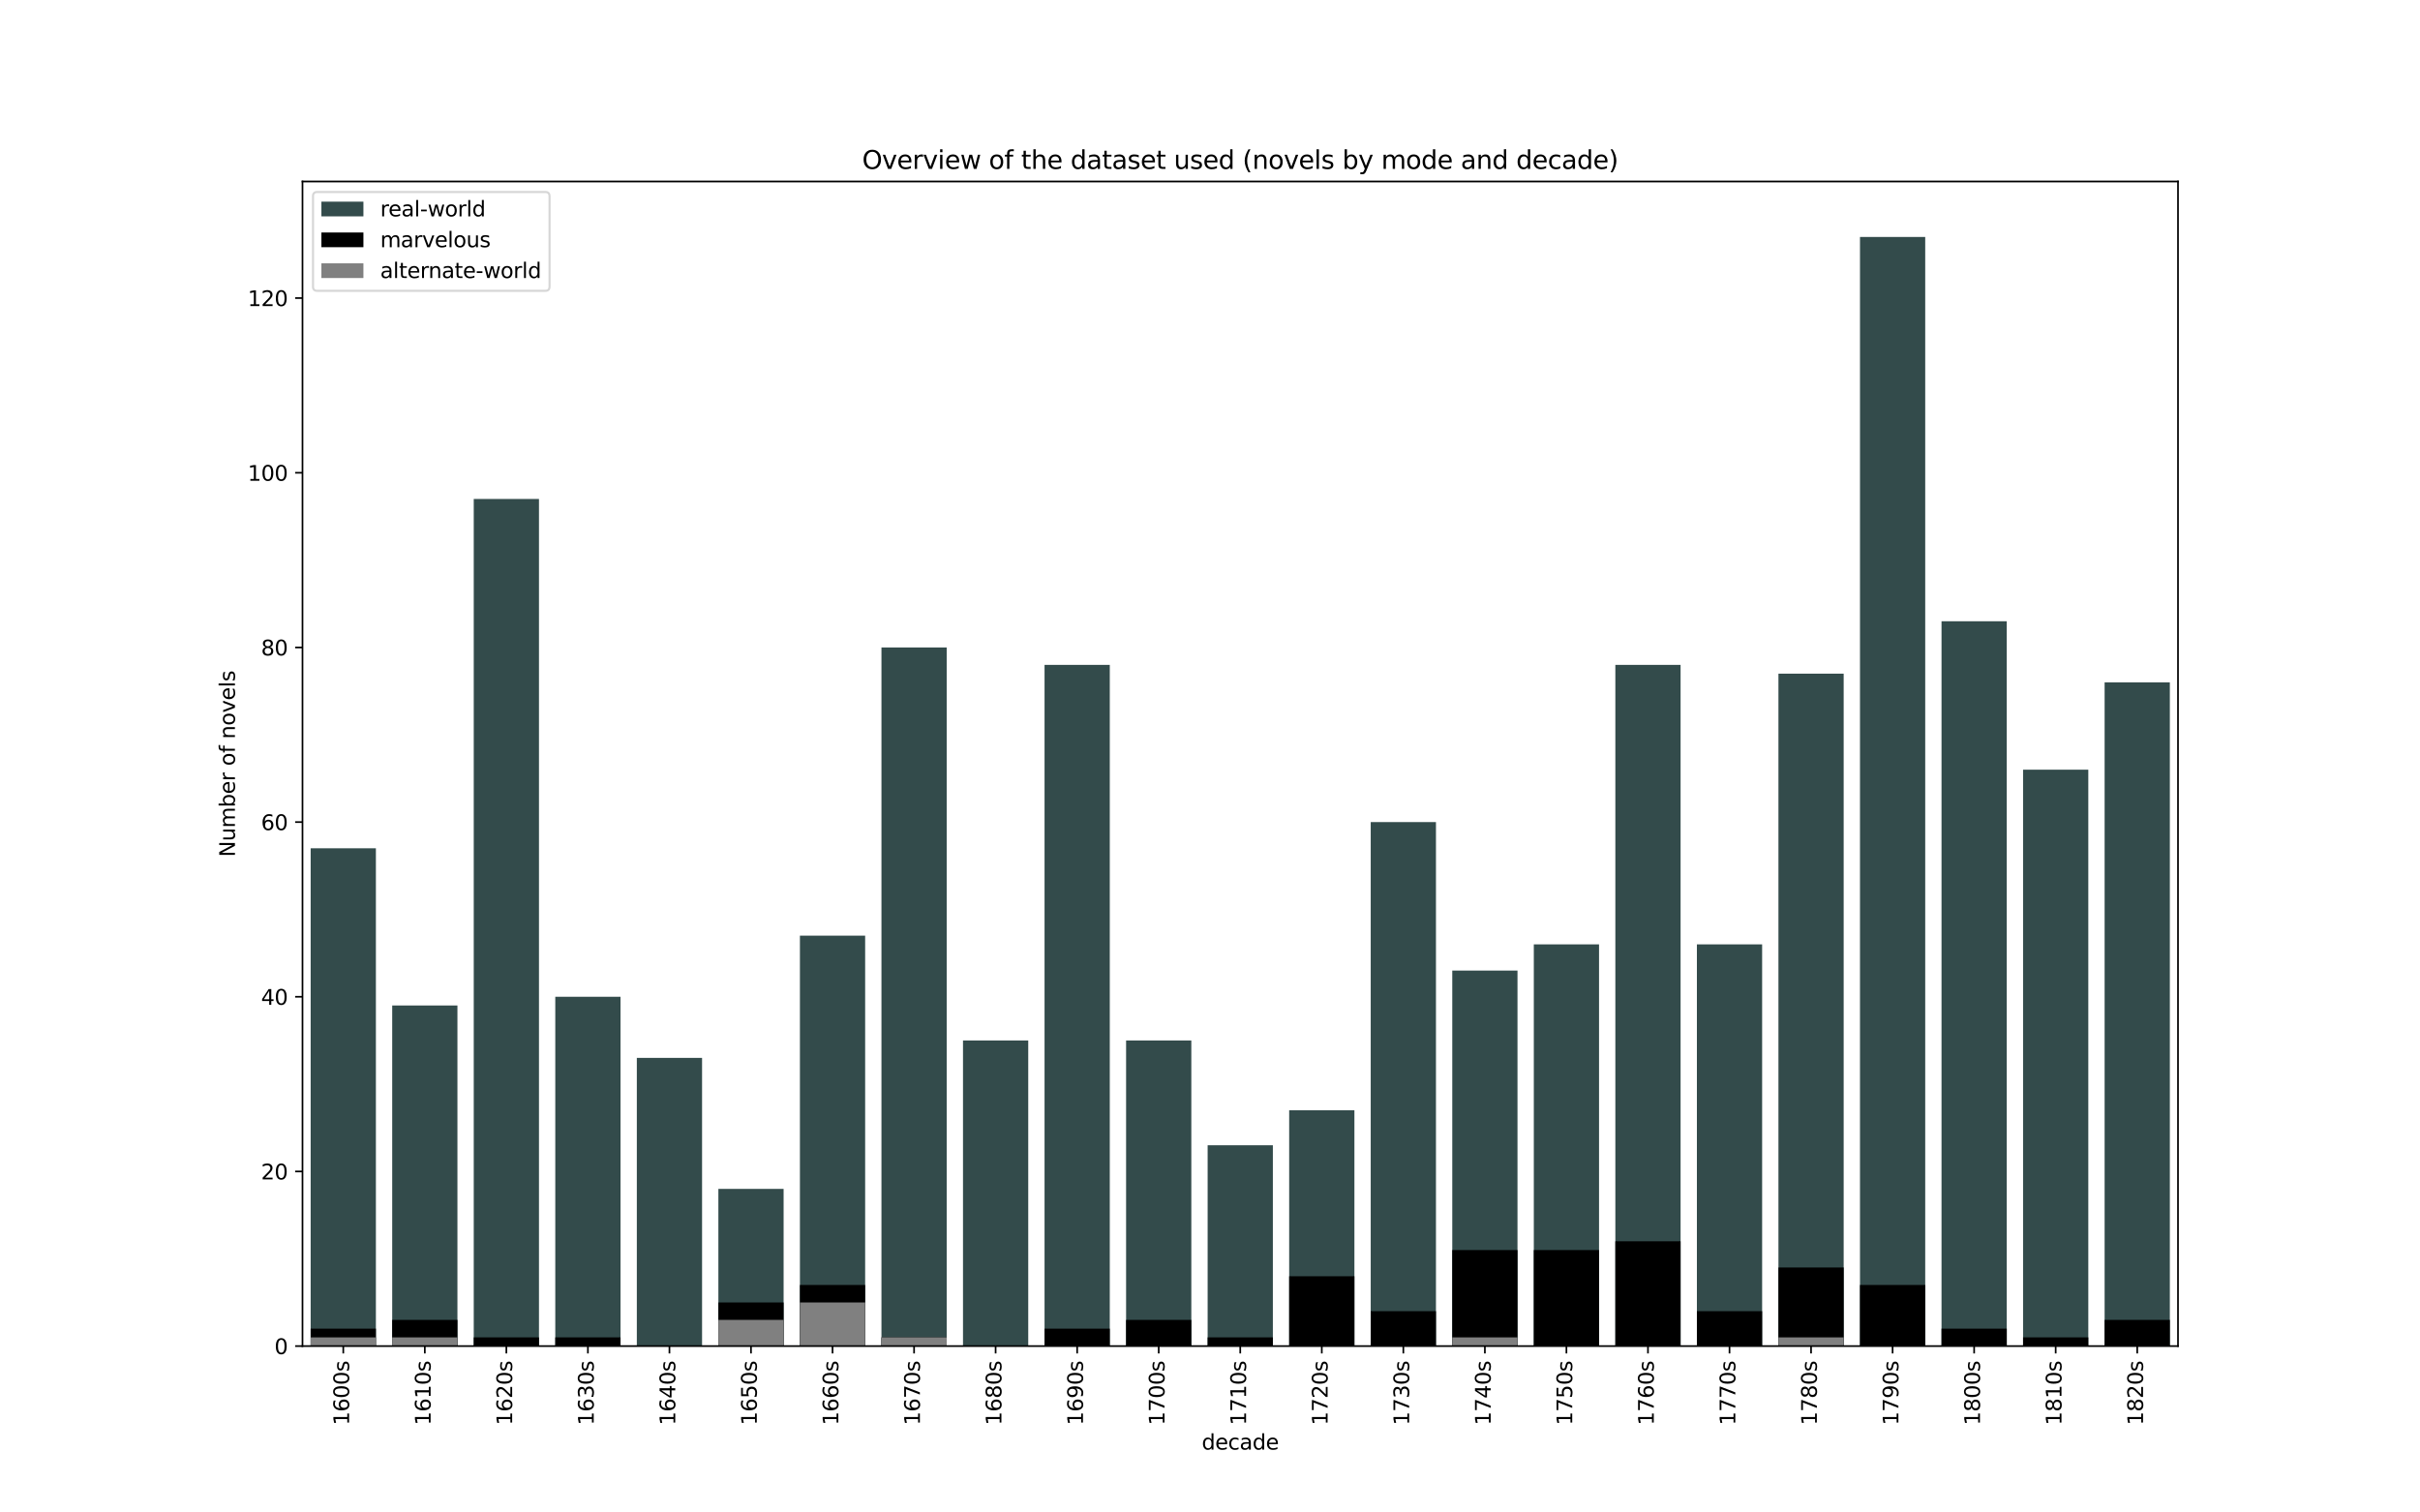 <?xml version="1.0" encoding="utf-8" standalone="no"?>
<!DOCTYPE svg PUBLIC "-//W3C//DTD SVG 1.1//EN"
  "http://www.w3.org/Graphics/SVG/1.1/DTD/svg11.dtd">
<svg xmlns:xlink="http://www.w3.org/1999/xlink" width="1152pt" height="720pt" viewBox="0 0 1152 720" xmlns="http://www.w3.org/2000/svg" version="1.1">
 <defs>
  <style type="text/css">*{stroke-linejoin: round; stroke-linecap: butt}</style>
 </defs>
 <g id="figure_1">
  <g id="patch_1">
   <path d="M 0 720 
L 1152 720 
L 1152 0 
L 0 0 
z
" style="fill: #ffffff"/>
  </g>
  <g id="axes_1">
   <g id="patch_2">
    <path d="M 144 640.8 
L 1036.8 640.8 
L 1036.8 86.4 
L 144 86.4 
z
" style="fill: #ffffff"/>
   </g>
   <g id="patch_3">
    <path d="M 147.882 640.8 
L 178.936 640.8 
L 178.936 403.824 
L 147.882 403.824 
z
" clip-path="url(#p740626e5cd)" style="fill: #334b4b"/>
   </g>
   <g id="patch_4">
    <path d="M 186.699 640.8 
L 217.753 640.8 
L 217.753 478.658 
L 186.699 478.658 
z
" clip-path="url(#p740626e5cd)" style="fill: #334b4b"/>
   </g>
   <g id="patch_5">
    <path d="M 225.517 640.8 
L 256.57 640.8 
L 256.57 237.524 
L 225.517 237.524 
z
" clip-path="url(#p740626e5cd)" style="fill: #334b4b"/>
   </g>
   <g id="patch_6">
    <path d="M 264.334 640.8 
L 295.388 640.8 
L 295.388 474.501 
L 264.334 474.501 
z
" clip-path="url(#p740626e5cd)" style="fill: #334b4b"/>
   </g>
   <g id="patch_7">
    <path d="M 303.151 640.8 
L 334.205 640.8 
L 334.205 503.603 
L 303.151 503.603 
z
" clip-path="url(#p740626e5cd)" style="fill: #334b4b"/>
   </g>
   <g id="patch_8">
    <path d="M 341.969 640.8 
L 373.023 640.8 
L 373.023 565.965 
L 341.969 565.965 
z
" clip-path="url(#p740626e5cd)" style="fill: #334b4b"/>
   </g>
   <g id="patch_9">
    <path d="M 380.786 640.8 
L 411.84 640.8 
L 411.84 445.398 
L 380.786 445.398 
z
" clip-path="url(#p740626e5cd)" style="fill: #334b4b"/>
   </g>
   <g id="patch_10">
    <path d="M 419.603 640.8 
L 450.657 640.8 
L 450.657 308.202 
L 419.603 308.202 
z
" clip-path="url(#p740626e5cd)" style="fill: #334b4b"/>
   </g>
   <g id="patch_11">
    <path d="M 458.421 640.8 
L 489.475 640.8 
L 489.475 495.288 
L 458.421 495.288 
z
" clip-path="url(#p740626e5cd)" style="fill: #334b4b"/>
   </g>
   <g id="patch_12">
    <path d="M 497.238 640.8 
L 528.292 640.8 
L 528.292 316.517 
L 497.238 316.517 
z
" clip-path="url(#p740626e5cd)" style="fill: #334b4b"/>
   </g>
   <g id="patch_13">
    <path d="M 536.056 640.8 
L 567.11 640.8 
L 567.11 495.288 
L 536.056 495.288 
z
" clip-path="url(#p740626e5cd)" style="fill: #334b4b"/>
   </g>
   <g id="patch_14">
    <path d="M 574.873 640.8 
L 605.927 640.8 
L 605.927 545.178 
L 574.873 545.178 
z
" clip-path="url(#p740626e5cd)" style="fill: #334b4b"/>
   </g>
   <g id="patch_15">
    <path d="M 613.69 640.8 
L 644.744 640.8 
L 644.744 528.548 
L 613.69 528.548 
z
" clip-path="url(#p740626e5cd)" style="fill: #334b4b"/>
   </g>
   <g id="patch_16">
    <path d="M 652.508 640.8 
L 683.562 640.8 
L 683.562 391.351 
L 652.508 391.351 
z
" clip-path="url(#p740626e5cd)" style="fill: #334b4b"/>
   </g>
   <g id="patch_17">
    <path d="M 691.325 640.8 
L 722.379 640.8 
L 722.379 462.028 
L 691.325 462.028 
z
" clip-path="url(#p740626e5cd)" style="fill: #334b4b"/>
   </g>
   <g id="patch_18">
    <path d="M 730.143 640.8 
L 761.197 640.8 
L 761.197 449.556 
L 730.143 449.556 
z
" clip-path="url(#p740626e5cd)" style="fill: #334b4b"/>
   </g>
   <g id="patch_19">
    <path d="M 768.96 640.8 
L 800.014 640.8 
L 800.014 316.517 
L 768.96 316.517 
z
" clip-path="url(#p740626e5cd)" style="fill: #334b4b"/>
   </g>
   <g id="patch_20">
    <path d="M 807.777 640.8 
L 838.831 640.8 
L 838.831 449.556 
L 807.777 449.556 
z
" clip-path="url(#p740626e5cd)" style="fill: #334b4b"/>
   </g>
   <g id="patch_21">
    <path d="M 846.595 640.8 
L 877.649 640.8 
L 877.649 320.674 
L 846.595 320.674 
z
" clip-path="url(#p740626e5cd)" style="fill: #334b4b"/>
   </g>
   <g id="patch_22">
    <path d="M 885.412 640.8 
L 916.466 640.8 
L 916.466 112.8 
L 885.412 112.8 
z
" clip-path="url(#p740626e5cd)" style="fill: #334b4b"/>
   </g>
   <g id="patch_23">
    <path d="M 924.23 640.8 
L 955.283 640.8 
L 955.283 295.729 
L 924.23 295.729 
z
" clip-path="url(#p740626e5cd)" style="fill: #334b4b"/>
   </g>
   <g id="patch_24">
    <path d="M 963.047 640.8 
L 994.101 640.8 
L 994.101 366.406 
L 963.047 366.406 
z
" clip-path="url(#p740626e5cd)" style="fill: #334b4b"/>
   </g>
   <g id="patch_25">
    <path d="M 1001.864 640.8 
L 1032.918 640.8 
L 1032.918 324.831 
L 1001.864 324.831 
z
" clip-path="url(#p740626e5cd)" style="fill: #334b4b"/>
   </g>
   <g id="patch_26">
    <path d="M 147.882 640.8 
L 178.936 640.8 
L 178.936 632.485 
L 147.882 632.485 
z
" clip-path="url(#p740626e5cd)"/>
   </g>
   <g id="patch_27">
    <path d="M 186.699 640.8 
L 217.753 640.8 
L 217.753 628.328 
L 186.699 628.328 
z
" clip-path="url(#p740626e5cd)"/>
   </g>
   <g id="patch_28">
    <path d="M 225.517 640.8 
L 256.57 640.8 
L 256.57 636.643 
L 225.517 636.643 
z
" clip-path="url(#p740626e5cd)"/>
   </g>
   <g id="patch_29">
    <path d="M 264.334 640.8 
L 295.388 640.8 
L 295.388 636.643 
L 264.334 636.643 
z
" clip-path="url(#p740626e5cd)"/>
   </g>
   <g id="patch_30">
    <path d="M 303.151 640.8 
L 334.205 640.8 
L 334.205 640.8 
L 303.151 640.8 
z
" clip-path="url(#p740626e5cd)"/>
   </g>
   <g id="patch_31">
    <path d="M 341.969 640.8 
L 373.023 640.8 
L 373.023 620.013 
L 341.969 620.013 
z
" clip-path="url(#p740626e5cd)"/>
   </g>
   <g id="patch_32">
    <path d="M 380.786 640.8 
L 411.84 640.8 
L 411.84 611.698 
L 380.786 611.698 
z
" clip-path="url(#p740626e5cd)"/>
   </g>
   <g id="patch_33">
    <path d="M 419.603 640.8 
L 450.657 640.8 
L 450.657 636.643 
L 419.603 636.643 
z
" clip-path="url(#p740626e5cd)"/>
   </g>
   <g id="patch_34">
    <path d="M 458.421 640.8 
L 489.475 640.8 
L 489.475 640.8 
L 458.421 640.8 
z
" clip-path="url(#p740626e5cd)"/>
   </g>
   <g id="patch_35">
    <path d="M 497.238 640.8 
L 528.292 640.8 
L 528.292 632.485 
L 497.238 632.485 
z
" clip-path="url(#p740626e5cd)"/>
   </g>
   <g id="patch_36">
    <path d="M 536.056 640.8 
L 567.11 640.8 
L 567.11 628.328 
L 536.056 628.328 
z
" clip-path="url(#p740626e5cd)"/>
   </g>
   <g id="patch_37">
    <path d="M 574.873 640.8 
L 605.927 640.8 
L 605.927 636.643 
L 574.873 636.643 
z
" clip-path="url(#p740626e5cd)"/>
   </g>
   <g id="patch_38">
    <path d="M 613.69 640.8 
L 644.744 640.8 
L 644.744 607.54 
L 613.69 607.54 
z
" clip-path="url(#p740626e5cd)"/>
   </g>
   <g id="patch_39">
    <path d="M 652.508 640.8 
L 683.562 640.8 
L 683.562 624.17 
L 652.508 624.17 
z
" clip-path="url(#p740626e5cd)"/>
   </g>
   <g id="patch_40">
    <path d="M 691.325 640.8 
L 722.379 640.8 
L 722.379 595.068 
L 691.325 595.068 
z
" clip-path="url(#p740626e5cd)"/>
   </g>
   <g id="patch_41">
    <path d="M 730.143 640.8 
L 761.197 640.8 
L 761.197 595.068 
L 730.143 595.068 
z
" clip-path="url(#p740626e5cd)"/>
   </g>
   <g id="patch_42">
    <path d="M 768.96 640.8 
L 800.014 640.8 
L 800.014 590.91 
L 768.96 590.91 
z
" clip-path="url(#p740626e5cd)"/>
   </g>
   <g id="patch_43">
    <path d="M 807.777 640.8 
L 838.831 640.8 
L 838.831 624.17 
L 807.777 624.17 
z
" clip-path="url(#p740626e5cd)"/>
   </g>
   <g id="patch_44">
    <path d="M 846.595 640.8 
L 877.649 640.8 
L 877.649 603.383 
L 846.595 603.383 
z
" clip-path="url(#p740626e5cd)"/>
   </g>
   <g id="patch_45">
    <path d="M 885.412 640.8 
L 916.466 640.8 
L 916.466 611.698 
L 885.412 611.698 
z
" clip-path="url(#p740626e5cd)"/>
   </g>
   <g id="patch_46">
    <path d="M 924.23 640.8 
L 955.283 640.8 
L 955.283 632.485 
L 924.23 632.485 
z
" clip-path="url(#p740626e5cd)"/>
   </g>
   <g id="patch_47">
    <path d="M 963.047 640.8 
L 994.101 640.8 
L 994.101 636.643 
L 963.047 636.643 
z
" clip-path="url(#p740626e5cd)"/>
   </g>
   <g id="patch_48">
    <path d="M 1001.864 640.8 
L 1032.918 640.8 
L 1032.918 628.328 
L 1001.864 628.328 
z
" clip-path="url(#p740626e5cd)"/>
   </g>
   <g id="patch_49">
    <path d="M 147.882 640.8 
L 178.936 640.8 
L 178.936 636.643 
L 147.882 636.643 
z
" clip-path="url(#p740626e5cd)" style="fill: #808080"/>
   </g>
   <g id="patch_50">
    <path d="M 186.699 640.8 
L 217.753 640.8 
L 217.753 636.643 
L 186.699 636.643 
z
" clip-path="url(#p740626e5cd)" style="fill: #808080"/>
   </g>
   <g id="patch_51">
    <path d="M 225.517 640.8 
L 256.57 640.8 
L 256.57 640.8 
L 225.517 640.8 
z
" clip-path="url(#p740626e5cd)" style="fill: #808080"/>
   </g>
   <g id="patch_52">
    <path d="M 264.334 640.8 
L 295.388 640.8 
L 295.388 640.8 
L 264.334 640.8 
z
" clip-path="url(#p740626e5cd)" style="fill: #808080"/>
   </g>
   <g id="patch_53">
    <path d="M 303.151 640.8 
L 334.205 640.8 
L 334.205 640.8 
L 303.151 640.8 
z
" clip-path="url(#p740626e5cd)" style="fill: #808080"/>
   </g>
   <g id="patch_54">
    <path d="M 341.969 640.8 
L 373.023 640.8 
L 373.023 628.328 
L 341.969 628.328 
z
" clip-path="url(#p740626e5cd)" style="fill: #808080"/>
   </g>
   <g id="patch_55">
    <path d="M 380.786 640.8 
L 411.84 640.8 
L 411.84 620.013 
L 380.786 620.013 
z
" clip-path="url(#p740626e5cd)" style="fill: #808080"/>
   </g>
   <g id="patch_56">
    <path d="M 419.603 640.8 
L 450.657 640.8 
L 450.657 636.643 
L 419.603 636.643 
z
" clip-path="url(#p740626e5cd)" style="fill: #808080"/>
   </g>
   <g id="patch_57">
    <path d="M 458.421 640.8 
L 489.475 640.8 
L 489.475 640.8 
L 458.421 640.8 
z
" clip-path="url(#p740626e5cd)" style="fill: #808080"/>
   </g>
   <g id="patch_58">
    <path d="M 497.238 640.8 
L 528.292 640.8 
L 528.292 640.8 
L 497.238 640.8 
z
" clip-path="url(#p740626e5cd)" style="fill: #808080"/>
   </g>
   <g id="patch_59">
    <path d="M 536.056 640.8 
L 567.11 640.8 
L 567.11 640.8 
L 536.056 640.8 
z
" clip-path="url(#p740626e5cd)" style="fill: #808080"/>
   </g>
   <g id="patch_60">
    <path d="M 574.873 640.8 
L 605.927 640.8 
L 605.927 640.8 
L 574.873 640.8 
z
" clip-path="url(#p740626e5cd)" style="fill: #808080"/>
   </g>
   <g id="patch_61">
    <path d="M 613.69 640.8 
L 644.744 640.8 
L 644.744 640.8 
L 613.69 640.8 
z
" clip-path="url(#p740626e5cd)" style="fill: #808080"/>
   </g>
   <g id="patch_62">
    <path d="M 652.508 640.8 
L 683.562 640.8 
L 683.562 640.8 
L 652.508 640.8 
z
" clip-path="url(#p740626e5cd)" style="fill: #808080"/>
   </g>
   <g id="patch_63">
    <path d="M 691.325 640.8 
L 722.379 640.8 
L 722.379 636.643 
L 691.325 636.643 
z
" clip-path="url(#p740626e5cd)" style="fill: #808080"/>
   </g>
   <g id="patch_64">
    <path d="M 730.143 640.8 
L 761.197 640.8 
L 761.197 640.8 
L 730.143 640.8 
z
" clip-path="url(#p740626e5cd)" style="fill: #808080"/>
   </g>
   <g id="patch_65">
    <path d="M 768.96 640.8 
L 800.014 640.8 
L 800.014 640.8 
L 768.96 640.8 
z
" clip-path="url(#p740626e5cd)" style="fill: #808080"/>
   </g>
   <g id="patch_66">
    <path d="M 807.777 640.8 
L 838.831 640.8 
L 838.831 640.8 
L 807.777 640.8 
z
" clip-path="url(#p740626e5cd)" style="fill: #808080"/>
   </g>
   <g id="patch_67">
    <path d="M 846.595 640.8 
L 877.649 640.8 
L 877.649 636.643 
L 846.595 636.643 
z
" clip-path="url(#p740626e5cd)" style="fill: #808080"/>
   </g>
   <g id="patch_68">
    <path d="M 885.412 640.8 
L 916.466 640.8 
L 916.466 640.8 
L 885.412 640.8 
z
" clip-path="url(#p740626e5cd)" style="fill: #808080"/>
   </g>
   <g id="patch_69">
    <path d="M 924.23 640.8 
L 955.283 640.8 
L 955.283 640.8 
L 924.23 640.8 
z
" clip-path="url(#p740626e5cd)" style="fill: #808080"/>
   </g>
   <g id="patch_70">
    <path d="M 963.047 640.8 
L 994.101 640.8 
L 994.101 640.8 
L 963.047 640.8 
z
" clip-path="url(#p740626e5cd)" style="fill: #808080"/>
   </g>
   <g id="patch_71">
    <path d="M 1001.864 640.8 
L 1032.918 640.8 
L 1032.918 640.8 
L 1001.864 640.8 
z
" clip-path="url(#p740626e5cd)" style="fill: #808080"/>
   </g>
   <g id="matplotlib.axis_1">
    <g id="xtick_1">
     <g id="line2d_1">
      <defs>
       <path id="made174779f" d="M 0 0 
L 0 3.5 
" style="stroke: #000000; stroke-width: 0.8"/>
      </defs>
      <g>
       <use xlink:href="#made174779f" x="163.409" y="640.8" style="stroke: #000000; stroke-width: 0.8"/>
      </g>
     </g>
     <g id="text_1">
      <!-- 1600s -->
      <g transform="translate(166.168 678.459)rotate(-90)scale(0.1 -0.1)">
       <defs>
        <path id="DejaVuSans-31" d="M 794 531 
L 1825 531 
L 1825 4091 
L 703 3866 
L 703 4441 
L 1819 4666 
L 2450 4666 
L 2450 531 
L 3481 531 
L 3481 0 
L 794 0 
L 794 531 
z
" transform="scale(0.016)"/>
        <path id="DejaVuSans-36" d="M 2113 2584 
Q 1688 2584 1439 2293 
Q 1191 2003 1191 1497 
Q 1191 994 1439 701 
Q 1688 409 2113 409 
Q 2538 409 2786 701 
Q 3034 994 3034 1497 
Q 3034 2003 2786 2293 
Q 2538 2584 2113 2584 
z
M 3366 4563 
L 3366 3988 
Q 3128 4100 2886 4159 
Q 2644 4219 2406 4219 
Q 1781 4219 1451 3797 
Q 1122 3375 1075 2522 
Q 1259 2794 1537 2939 
Q 1816 3084 2150 3084 
Q 2853 3084 3261 2657 
Q 3669 2231 3669 1497 
Q 3669 778 3244 343 
Q 2819 -91 2113 -91 
Q 1303 -91 875 529 
Q 447 1150 447 2328 
Q 447 3434 972 4092 
Q 1497 4750 2381 4750 
Q 2619 4750 2861 4703 
Q 3103 4656 3366 4563 
z
" transform="scale(0.016)"/>
        <path id="DejaVuSans-30" d="M 2034 4250 
Q 1547 4250 1301 3770 
Q 1056 3291 1056 2328 
Q 1056 1369 1301 889 
Q 1547 409 2034 409 
Q 2525 409 2770 889 
Q 3016 1369 3016 2328 
Q 3016 3291 2770 3770 
Q 2525 4250 2034 4250 
z
M 2034 4750 
Q 2819 4750 3233 4129 
Q 3647 3509 3647 2328 
Q 3647 1150 3233 529 
Q 2819 -91 2034 -91 
Q 1250 -91 836 529 
Q 422 1150 422 2328 
Q 422 3509 836 4129 
Q 1250 4750 2034 4750 
z
" transform="scale(0.016)"/>
        <path id="DejaVuSans-73" d="M 2834 3397 
L 2834 2853 
Q 2591 2978 2328 3040 
Q 2066 3103 1784 3103 
Q 1356 3103 1142 2972 
Q 928 2841 928 2578 
Q 928 2378 1081 2264 
Q 1234 2150 1697 2047 
L 1894 2003 
Q 2506 1872 2764 1633 
Q 3022 1394 3022 966 
Q 3022 478 2636 193 
Q 2250 -91 1575 -91 
Q 1294 -91 989 -36 
Q 684 19 347 128 
L 347 722 
Q 666 556 975 473 
Q 1284 391 1588 391 
Q 1994 391 2212 530 
Q 2431 669 2431 922 
Q 2431 1156 2273 1281 
Q 2116 1406 1581 1522 
L 1381 1569 
Q 847 1681 609 1914 
Q 372 2147 372 2553 
Q 372 3047 722 3315 
Q 1072 3584 1716 3584 
Q 2034 3584 2315 3537 
Q 2597 3491 2834 3397 
z
" transform="scale(0.016)"/>
       </defs>
       <use xlink:href="#DejaVuSans-31"/>
       <use xlink:href="#DejaVuSans-36" x="63.623"/>
       <use xlink:href="#DejaVuSans-30" x="127.246"/>
       <use xlink:href="#DejaVuSans-30" x="190.869"/>
       <use xlink:href="#DejaVuSans-73" x="254.492"/>
      </g>
     </g>
    </g>
    <g id="xtick_2">
     <g id="line2d_2">
      <g>
       <use xlink:href="#made174779f" x="202.226" y="640.8" style="stroke: #000000; stroke-width: 0.8"/>
      </g>
     </g>
     <g id="text_2">
      <!-- 1610s -->
      <g transform="translate(204.985 678.459)rotate(-90)scale(0.1 -0.1)">
       <use xlink:href="#DejaVuSans-31"/>
       <use xlink:href="#DejaVuSans-36" x="63.623"/>
       <use xlink:href="#DejaVuSans-31" x="127.246"/>
       <use xlink:href="#DejaVuSans-30" x="190.869"/>
       <use xlink:href="#DejaVuSans-73" x="254.492"/>
      </g>
     </g>
    </g>
    <g id="xtick_3">
     <g id="line2d_3">
      <g>
       <use xlink:href="#made174779f" x="241.043" y="640.8" style="stroke: #000000; stroke-width: 0.8"/>
      </g>
     </g>
     <g id="text_3">
      <!-- 1620s -->
      <g transform="translate(243.803 678.459)rotate(-90)scale(0.1 -0.1)">
       <defs>
        <path id="DejaVuSans-32" d="M 1228 531 
L 3431 531 
L 3431 0 
L 469 0 
L 469 531 
Q 828 903 1448 1529 
Q 2069 2156 2228 2338 
Q 2531 2678 2651 2914 
Q 2772 3150 2772 3378 
Q 2772 3750 2511 3984 
Q 2250 4219 1831 4219 
Q 1534 4219 1204 4116 
Q 875 4013 500 3803 
L 500 4441 
Q 881 4594 1212 4672 
Q 1544 4750 1819 4750 
Q 2544 4750 2975 4387 
Q 3406 4025 3406 3419 
Q 3406 3131 3298 2873 
Q 3191 2616 2906 2266 
Q 2828 2175 2409 1742 
Q 1991 1309 1228 531 
z
" transform="scale(0.016)"/>
       </defs>
       <use xlink:href="#DejaVuSans-31"/>
       <use xlink:href="#DejaVuSans-36" x="63.623"/>
       <use xlink:href="#DejaVuSans-32" x="127.246"/>
       <use xlink:href="#DejaVuSans-30" x="190.869"/>
       <use xlink:href="#DejaVuSans-73" x="254.492"/>
      </g>
     </g>
    </g>
    <g id="xtick_4">
     <g id="line2d_4">
      <g>
       <use xlink:href="#made174779f" x="279.861" y="640.8" style="stroke: #000000; stroke-width: 0.8"/>
      </g>
     </g>
     <g id="text_4">
      <!-- 1630s -->
      <g transform="translate(282.62 678.459)rotate(-90)scale(0.1 -0.1)">
       <defs>
        <path id="DejaVuSans-33" d="M 2597 2516 
Q 3050 2419 3304 2112 
Q 3559 1806 3559 1356 
Q 3559 666 3084 287 
Q 2609 -91 1734 -91 
Q 1441 -91 1130 -33 
Q 819 25 488 141 
L 488 750 
Q 750 597 1062 519 
Q 1375 441 1716 441 
Q 2309 441 2620 675 
Q 2931 909 2931 1356 
Q 2931 1769 2642 2001 
Q 2353 2234 1838 2234 
L 1294 2234 
L 1294 2753 
L 1863 2753 
Q 2328 2753 2575 2939 
Q 2822 3125 2822 3475 
Q 2822 3834 2567 4026 
Q 2313 4219 1838 4219 
Q 1578 4219 1281 4162 
Q 984 4106 628 3988 
L 628 4550 
Q 988 4650 1302 4700 
Q 1616 4750 1894 4750 
Q 2613 4750 3031 4423 
Q 3450 4097 3450 3541 
Q 3450 3153 3228 2886 
Q 3006 2619 2597 2516 
z
" transform="scale(0.016)"/>
       </defs>
       <use xlink:href="#DejaVuSans-31"/>
       <use xlink:href="#DejaVuSans-36" x="63.623"/>
       <use xlink:href="#DejaVuSans-33" x="127.246"/>
       <use xlink:href="#DejaVuSans-30" x="190.869"/>
       <use xlink:href="#DejaVuSans-73" x="254.492"/>
      </g>
     </g>
    </g>
    <g id="xtick_5">
     <g id="line2d_5">
      <g>
       <use xlink:href="#made174779f" x="318.678" y="640.8" style="stroke: #000000; stroke-width: 0.8"/>
      </g>
     </g>
     <g id="text_5">
      <!-- 1640s -->
      <g transform="translate(321.438 678.459)rotate(-90)scale(0.1 -0.1)">
       <defs>
        <path id="DejaVuSans-34" d="M 2419 4116 
L 825 1625 
L 2419 1625 
L 2419 4116 
z
M 2253 4666 
L 3047 4666 
L 3047 1625 
L 3713 1625 
L 3713 1100 
L 3047 1100 
L 3047 0 
L 2419 0 
L 2419 1100 
L 313 1100 
L 313 1709 
L 2253 4666 
z
" transform="scale(0.016)"/>
       </defs>
       <use xlink:href="#DejaVuSans-31"/>
       <use xlink:href="#DejaVuSans-36" x="63.623"/>
       <use xlink:href="#DejaVuSans-34" x="127.246"/>
       <use xlink:href="#DejaVuSans-30" x="190.869"/>
       <use xlink:href="#DejaVuSans-73" x="254.492"/>
      </g>
     </g>
    </g>
    <g id="xtick_6">
     <g id="line2d_6">
      <g>
       <use xlink:href="#made174779f" x="357.496" y="640.8" style="stroke: #000000; stroke-width: 0.8"/>
      </g>
     </g>
     <g id="text_6">
      <!-- 1650s -->
      <g transform="translate(360.255 678.459)rotate(-90)scale(0.1 -0.1)">
       <defs>
        <path id="DejaVuSans-35" d="M 691 4666 
L 3169 4666 
L 3169 4134 
L 1269 4134 
L 1269 2991 
Q 1406 3038 1543 3061 
Q 1681 3084 1819 3084 
Q 2600 3084 3056 2656 
Q 3513 2228 3513 1497 
Q 3513 744 3044 326 
Q 2575 -91 1722 -91 
Q 1428 -91 1123 -41 
Q 819 9 494 109 
L 494 744 
Q 775 591 1075 516 
Q 1375 441 1709 441 
Q 2250 441 2565 725 
Q 2881 1009 2881 1497 
Q 2881 1984 2565 2268 
Q 2250 2553 1709 2553 
Q 1456 2553 1204 2497 
Q 953 2441 691 2322 
L 691 4666 
z
" transform="scale(0.016)"/>
       </defs>
       <use xlink:href="#DejaVuSans-31"/>
       <use xlink:href="#DejaVuSans-36" x="63.623"/>
       <use xlink:href="#DejaVuSans-35" x="127.246"/>
       <use xlink:href="#DejaVuSans-30" x="190.869"/>
       <use xlink:href="#DejaVuSans-73" x="254.492"/>
      </g>
     </g>
    </g>
    <g id="xtick_7">
     <g id="line2d_7">
      <g>
       <use xlink:href="#made174779f" x="396.313" y="640.8" style="stroke: #000000; stroke-width: 0.8"/>
      </g>
     </g>
     <g id="text_7">
      <!-- 1660s -->
      <g transform="translate(399.072 678.459)rotate(-90)scale(0.1 -0.1)">
       <use xlink:href="#DejaVuSans-31"/>
       <use xlink:href="#DejaVuSans-36" x="63.623"/>
       <use xlink:href="#DejaVuSans-36" x="127.246"/>
       <use xlink:href="#DejaVuSans-30" x="190.869"/>
       <use xlink:href="#DejaVuSans-73" x="254.492"/>
      </g>
     </g>
    </g>
    <g id="xtick_8">
     <g id="line2d_8">
      <g>
       <use xlink:href="#made174779f" x="435.13" y="640.8" style="stroke: #000000; stroke-width: 0.8"/>
      </g>
     </g>
     <g id="text_8">
      <!-- 1670s -->
      <g transform="translate(437.89 678.459)rotate(-90)scale(0.1 -0.1)">
       <defs>
        <path id="DejaVuSans-37" d="M 525 4666 
L 3525 4666 
L 3525 4397 
L 1831 0 
L 1172 0 
L 2766 4134 
L 525 4134 
L 525 4666 
z
" transform="scale(0.016)"/>
       </defs>
       <use xlink:href="#DejaVuSans-31"/>
       <use xlink:href="#DejaVuSans-36" x="63.623"/>
       <use xlink:href="#DejaVuSans-37" x="127.246"/>
       <use xlink:href="#DejaVuSans-30" x="190.869"/>
       <use xlink:href="#DejaVuSans-73" x="254.492"/>
      </g>
     </g>
    </g>
    <g id="xtick_9">
     <g id="line2d_9">
      <g>
       <use xlink:href="#made174779f" x="473.948" y="640.8" style="stroke: #000000; stroke-width: 0.8"/>
      </g>
     </g>
     <g id="text_9">
      <!-- 1680s -->
      <g transform="translate(476.707 678.459)rotate(-90)scale(0.1 -0.1)">
       <defs>
        <path id="DejaVuSans-38" d="M 2034 2216 
Q 1584 2216 1326 1975 
Q 1069 1734 1069 1313 
Q 1069 891 1326 650 
Q 1584 409 2034 409 
Q 2484 409 2743 651 
Q 3003 894 3003 1313 
Q 3003 1734 2745 1975 
Q 2488 2216 2034 2216 
z
M 1403 2484 
Q 997 2584 770 2862 
Q 544 3141 544 3541 
Q 544 4100 942 4425 
Q 1341 4750 2034 4750 
Q 2731 4750 3128 4425 
Q 3525 4100 3525 3541 
Q 3525 3141 3298 2862 
Q 3072 2584 2669 2484 
Q 3125 2378 3379 2068 
Q 3634 1759 3634 1313 
Q 3634 634 3220 271 
Q 2806 -91 2034 -91 
Q 1263 -91 848 271 
Q 434 634 434 1313 
Q 434 1759 690 2068 
Q 947 2378 1403 2484 
z
M 1172 3481 
Q 1172 3119 1398 2916 
Q 1625 2713 2034 2713 
Q 2441 2713 2670 2916 
Q 2900 3119 2900 3481 
Q 2900 3844 2670 4047 
Q 2441 4250 2034 4250 
Q 1625 4250 1398 4047 
Q 1172 3844 1172 3481 
z
" transform="scale(0.016)"/>
       </defs>
       <use xlink:href="#DejaVuSans-31"/>
       <use xlink:href="#DejaVuSans-36" x="63.623"/>
       <use xlink:href="#DejaVuSans-38" x="127.246"/>
       <use xlink:href="#DejaVuSans-30" x="190.869"/>
       <use xlink:href="#DejaVuSans-73" x="254.492"/>
      </g>
     </g>
    </g>
    <g id="xtick_10">
     <g id="line2d_10">
      <g>
       <use xlink:href="#made174779f" x="512.765" y="640.8" style="stroke: #000000; stroke-width: 0.8"/>
      </g>
     </g>
     <g id="text_10">
      <!-- 1690s -->
      <g transform="translate(515.525 678.459)rotate(-90)scale(0.1 -0.1)">
       <defs>
        <path id="DejaVuSans-39" d="M 703 97 
L 703 672 
Q 941 559 1184 500 
Q 1428 441 1663 441 
Q 2288 441 2617 861 
Q 2947 1281 2994 2138 
Q 2813 1869 2534 1725 
Q 2256 1581 1919 1581 
Q 1219 1581 811 2004 
Q 403 2428 403 3163 
Q 403 3881 828 4315 
Q 1253 4750 1959 4750 
Q 2769 4750 3195 4129 
Q 3622 3509 3622 2328 
Q 3622 1225 3098 567 
Q 2575 -91 1691 -91 
Q 1453 -91 1209 -44 
Q 966 3 703 97 
z
M 1959 2075 
Q 2384 2075 2632 2365 
Q 2881 2656 2881 3163 
Q 2881 3666 2632 3958 
Q 2384 4250 1959 4250 
Q 1534 4250 1286 3958 
Q 1038 3666 1038 3163 
Q 1038 2656 1286 2365 
Q 1534 2075 1959 2075 
z
" transform="scale(0.016)"/>
       </defs>
       <use xlink:href="#DejaVuSans-31"/>
       <use xlink:href="#DejaVuSans-36" x="63.623"/>
       <use xlink:href="#DejaVuSans-39" x="127.246"/>
       <use xlink:href="#DejaVuSans-30" x="190.869"/>
       <use xlink:href="#DejaVuSans-73" x="254.492"/>
      </g>
     </g>
    </g>
    <g id="xtick_11">
     <g id="line2d_11">
      <g>
       <use xlink:href="#made174779f" x="551.583" y="640.8" style="stroke: #000000; stroke-width: 0.8"/>
      </g>
     </g>
     <g id="text_11">
      <!-- 1700s -->
      <g transform="translate(554.342 678.459)rotate(-90)scale(0.1 -0.1)">
       <use xlink:href="#DejaVuSans-31"/>
       <use xlink:href="#DejaVuSans-37" x="63.623"/>
       <use xlink:href="#DejaVuSans-30" x="127.246"/>
       <use xlink:href="#DejaVuSans-30" x="190.869"/>
       <use xlink:href="#DejaVuSans-73" x="254.492"/>
      </g>
     </g>
    </g>
    <g id="xtick_12">
     <g id="line2d_12">
      <g>
       <use xlink:href="#made174779f" x="590.4" y="640.8" style="stroke: #000000; stroke-width: 0.8"/>
      </g>
     </g>
     <g id="text_12">
      <!-- 1710s -->
      <g transform="translate(593.159 678.459)rotate(-90)scale(0.1 -0.1)">
       <use xlink:href="#DejaVuSans-31"/>
       <use xlink:href="#DejaVuSans-37" x="63.623"/>
       <use xlink:href="#DejaVuSans-31" x="127.246"/>
       <use xlink:href="#DejaVuSans-30" x="190.869"/>
       <use xlink:href="#DejaVuSans-73" x="254.492"/>
      </g>
     </g>
    </g>
    <g id="xtick_13">
     <g id="line2d_13">
      <g>
       <use xlink:href="#made174779f" x="629.217" y="640.8" style="stroke: #000000; stroke-width: 0.8"/>
      </g>
     </g>
     <g id="text_13">
      <!-- 1720s -->
      <g transform="translate(631.977 678.459)rotate(-90)scale(0.1 -0.1)">
       <use xlink:href="#DejaVuSans-31"/>
       <use xlink:href="#DejaVuSans-37" x="63.623"/>
       <use xlink:href="#DejaVuSans-32" x="127.246"/>
       <use xlink:href="#DejaVuSans-30" x="190.869"/>
       <use xlink:href="#DejaVuSans-73" x="254.492"/>
      </g>
     </g>
    </g>
    <g id="xtick_14">
     <g id="line2d_14">
      <g>
       <use xlink:href="#made174779f" x="668.035" y="640.8" style="stroke: #000000; stroke-width: 0.8"/>
      </g>
     </g>
     <g id="text_14">
      <!-- 1730s -->
      <g transform="translate(670.794 678.459)rotate(-90)scale(0.1 -0.1)">
       <use xlink:href="#DejaVuSans-31"/>
       <use xlink:href="#DejaVuSans-37" x="63.623"/>
       <use xlink:href="#DejaVuSans-33" x="127.246"/>
       <use xlink:href="#DejaVuSans-30" x="190.869"/>
       <use xlink:href="#DejaVuSans-73" x="254.492"/>
      </g>
     </g>
    </g>
    <g id="xtick_15">
     <g id="line2d_15">
      <g>
       <use xlink:href="#made174779f" x="706.852" y="640.8" style="stroke: #000000; stroke-width: 0.8"/>
      </g>
     </g>
     <g id="text_15">
      <!-- 1740s -->
      <g transform="translate(709.612 678.459)rotate(-90)scale(0.1 -0.1)">
       <use xlink:href="#DejaVuSans-31"/>
       <use xlink:href="#DejaVuSans-37" x="63.623"/>
       <use xlink:href="#DejaVuSans-34" x="127.246"/>
       <use xlink:href="#DejaVuSans-30" x="190.869"/>
       <use xlink:href="#DejaVuSans-73" x="254.492"/>
      </g>
     </g>
    </g>
    <g id="xtick_16">
     <g id="line2d_16">
      <g>
       <use xlink:href="#made174779f" x="745.67" y="640.8" style="stroke: #000000; stroke-width: 0.8"/>
      </g>
     </g>
     <g id="text_16">
      <!-- 1750s -->
      <g transform="translate(748.429 678.459)rotate(-90)scale(0.1 -0.1)">
       <use xlink:href="#DejaVuSans-31"/>
       <use xlink:href="#DejaVuSans-37" x="63.623"/>
       <use xlink:href="#DejaVuSans-35" x="127.246"/>
       <use xlink:href="#DejaVuSans-30" x="190.869"/>
       <use xlink:href="#DejaVuSans-73" x="254.492"/>
      </g>
     </g>
    </g>
    <g id="xtick_17">
     <g id="line2d_17">
      <g>
       <use xlink:href="#made174779f" x="784.487" y="640.8" style="stroke: #000000; stroke-width: 0.8"/>
      </g>
     </g>
     <g id="text_17">
      <!-- 1760s -->
      <g transform="translate(787.246 678.459)rotate(-90)scale(0.1 -0.1)">
       <use xlink:href="#DejaVuSans-31"/>
       <use xlink:href="#DejaVuSans-37" x="63.623"/>
       <use xlink:href="#DejaVuSans-36" x="127.246"/>
       <use xlink:href="#DejaVuSans-30" x="190.869"/>
       <use xlink:href="#DejaVuSans-73" x="254.492"/>
      </g>
     </g>
    </g>
    <g id="xtick_18">
     <g id="line2d_18">
      <g>
       <use xlink:href="#made174779f" x="823.304" y="640.8" style="stroke: #000000; stroke-width: 0.8"/>
      </g>
     </g>
     <g id="text_18">
      <!-- 1770s -->
      <g transform="translate(826.064 678.459)rotate(-90)scale(0.1 -0.1)">
       <use xlink:href="#DejaVuSans-31"/>
       <use xlink:href="#DejaVuSans-37" x="63.623"/>
       <use xlink:href="#DejaVuSans-37" x="127.246"/>
       <use xlink:href="#DejaVuSans-30" x="190.869"/>
       <use xlink:href="#DejaVuSans-73" x="254.492"/>
      </g>
     </g>
    </g>
    <g id="xtick_19">
     <g id="line2d_19">
      <g>
       <use xlink:href="#made174779f" x="862.122" y="640.8" style="stroke: #000000; stroke-width: 0.8"/>
      </g>
     </g>
     <g id="text_19">
      <!-- 1780s -->
      <g transform="translate(864.881 678.459)rotate(-90)scale(0.1 -0.1)">
       <use xlink:href="#DejaVuSans-31"/>
       <use xlink:href="#DejaVuSans-37" x="63.623"/>
       <use xlink:href="#DejaVuSans-38" x="127.246"/>
       <use xlink:href="#DejaVuSans-30" x="190.869"/>
       <use xlink:href="#DejaVuSans-73" x="254.492"/>
      </g>
     </g>
    </g>
    <g id="xtick_20">
     <g id="line2d_20">
      <g>
       <use xlink:href="#made174779f" x="900.939" y="640.8" style="stroke: #000000; stroke-width: 0.8"/>
      </g>
     </g>
     <g id="text_20">
      <!-- 1790s -->
      <g transform="translate(903.699 678.459)rotate(-90)scale(0.1 -0.1)">
       <use xlink:href="#DejaVuSans-31"/>
       <use xlink:href="#DejaVuSans-37" x="63.623"/>
       <use xlink:href="#DejaVuSans-39" x="127.246"/>
       <use xlink:href="#DejaVuSans-30" x="190.869"/>
       <use xlink:href="#DejaVuSans-73" x="254.492"/>
      </g>
     </g>
    </g>
    <g id="xtick_21">
     <g id="line2d_21">
      <g>
       <use xlink:href="#made174779f" x="939.757" y="640.8" style="stroke: #000000; stroke-width: 0.8"/>
      </g>
     </g>
     <g id="text_21">
      <!-- 1800s -->
      <g transform="translate(942.516 678.459)rotate(-90)scale(0.1 -0.1)">
       <use xlink:href="#DejaVuSans-31"/>
       <use xlink:href="#DejaVuSans-38" x="63.623"/>
       <use xlink:href="#DejaVuSans-30" x="127.246"/>
       <use xlink:href="#DejaVuSans-30" x="190.869"/>
       <use xlink:href="#DejaVuSans-73" x="254.492"/>
      </g>
     </g>
    </g>
    <g id="xtick_22">
     <g id="line2d_22">
      <g>
       <use xlink:href="#made174779f" x="978.574" y="640.8" style="stroke: #000000; stroke-width: 0.8"/>
      </g>
     </g>
     <g id="text_22">
      <!-- 1810s -->
      <g transform="translate(981.333 678.459)rotate(-90)scale(0.1 -0.1)">
       <use xlink:href="#DejaVuSans-31"/>
       <use xlink:href="#DejaVuSans-38" x="63.623"/>
       <use xlink:href="#DejaVuSans-31" x="127.246"/>
       <use xlink:href="#DejaVuSans-30" x="190.869"/>
       <use xlink:href="#DejaVuSans-73" x="254.492"/>
      </g>
     </g>
    </g>
    <g id="xtick_23">
     <g id="line2d_23">
      <g>
       <use xlink:href="#made174779f" x="1017.391" y="640.8" style="stroke: #000000; stroke-width: 0.8"/>
      </g>
     </g>
     <g id="text_23">
      <!-- 1820s -->
      <g transform="translate(1020.151 678.459)rotate(-90)scale(0.1 -0.1)">
       <use xlink:href="#DejaVuSans-31"/>
       <use xlink:href="#DejaVuSans-38" x="63.623"/>
       <use xlink:href="#DejaVuSans-32" x="127.246"/>
       <use xlink:href="#DejaVuSans-30" x="190.869"/>
       <use xlink:href="#DejaVuSans-73" x="254.492"/>
      </g>
     </g>
    </g>
    <g id="text_24">
     <!-- decade -->
     <g transform="translate(572.085 690.058)scale(0.1 -0.1)">
      <defs>
       <path id="DejaVuSans-64" d="M 2906 2969 
L 2906 4863 
L 3481 4863 
L 3481 0 
L 2906 0 
L 2906 525 
Q 2725 213 2448 61 
Q 2172 -91 1784 -91 
Q 1150 -91 751 415 
Q 353 922 353 1747 
Q 353 2572 751 3078 
Q 1150 3584 1784 3584 
Q 2172 3584 2448 3432 
Q 2725 3281 2906 2969 
z
M 947 1747 
Q 947 1113 1208 752 
Q 1469 391 1925 391 
Q 2381 391 2643 752 
Q 2906 1113 2906 1747 
Q 2906 2381 2643 2742 
Q 2381 3103 1925 3103 
Q 1469 3103 1208 2742 
Q 947 2381 947 1747 
z
" transform="scale(0.016)"/>
       <path id="DejaVuSans-65" d="M 3597 1894 
L 3597 1613 
L 953 1613 
Q 991 1019 1311 708 
Q 1631 397 2203 397 
Q 2534 397 2845 478 
Q 3156 559 3463 722 
L 3463 178 
Q 3153 47 2828 -22 
Q 2503 -91 2169 -91 
Q 1331 -91 842 396 
Q 353 884 353 1716 
Q 353 2575 817 3079 
Q 1281 3584 2069 3584 
Q 2775 3584 3186 3129 
Q 3597 2675 3597 1894 
z
M 3022 2063 
Q 3016 2534 2758 2815 
Q 2500 3097 2075 3097 
Q 1594 3097 1305 2825 
Q 1016 2553 972 2059 
L 3022 2063 
z
" transform="scale(0.016)"/>
       <path id="DejaVuSans-63" d="M 3122 3366 
L 3122 2828 
Q 2878 2963 2633 3030 
Q 2388 3097 2138 3097 
Q 1578 3097 1268 2742 
Q 959 2388 959 1747 
Q 959 1106 1268 751 
Q 1578 397 2138 397 
Q 2388 397 2633 464 
Q 2878 531 3122 666 
L 3122 134 
Q 2881 22 2623 -34 
Q 2366 -91 2075 -91 
Q 1284 -91 818 406 
Q 353 903 353 1747 
Q 353 2603 823 3093 
Q 1294 3584 2113 3584 
Q 2378 3584 2631 3529 
Q 2884 3475 3122 3366 
z
" transform="scale(0.016)"/>
       <path id="DejaVuSans-61" d="M 2194 1759 
Q 1497 1759 1228 1600 
Q 959 1441 959 1056 
Q 959 750 1161 570 
Q 1363 391 1709 391 
Q 2188 391 2477 730 
Q 2766 1069 2766 1631 
L 2766 1759 
L 2194 1759 
z
M 3341 1997 
L 3341 0 
L 2766 0 
L 2766 531 
Q 2569 213 2275 61 
Q 1981 -91 1556 -91 
Q 1019 -91 701 211 
Q 384 513 384 1019 
Q 384 1609 779 1909 
Q 1175 2209 1959 2209 
L 2766 2209 
L 2766 2266 
Q 2766 2663 2505 2880 
Q 2244 3097 1772 3097 
Q 1472 3097 1187 3025 
Q 903 2953 641 2809 
L 641 3341 
Q 956 3463 1253 3523 
Q 1550 3584 1831 3584 
Q 2591 3584 2966 3190 
Q 3341 2797 3341 1997 
z
" transform="scale(0.016)"/>
      </defs>
      <use xlink:href="#DejaVuSans-64"/>
      <use xlink:href="#DejaVuSans-65" x="63.477"/>
      <use xlink:href="#DejaVuSans-63" x="125"/>
      <use xlink:href="#DejaVuSans-61" x="179.98"/>
      <use xlink:href="#DejaVuSans-64" x="241.26"/>
      <use xlink:href="#DejaVuSans-65" x="304.736"/>
     </g>
    </g>
   </g>
   <g id="matplotlib.axis_2">
    <g id="ytick_1">
     <g id="line2d_24">
      <defs>
       <path id="m95b2e30db4" d="M 0 0 
L -3.5 0 
" style="stroke: #000000; stroke-width: 0.8"/>
      </defs>
      <g>
       <use xlink:href="#m95b2e30db4" x="144" y="640.8" style="stroke: #000000; stroke-width: 0.8"/>
      </g>
     </g>
     <g id="text_25">
      <!-- 0 -->
      <g transform="translate(130.637 644.599)scale(0.1 -0.1)">
       <use xlink:href="#DejaVuSans-30"/>
      </g>
     </g>
    </g>
    <g id="ytick_2">
     <g id="line2d_25">
      <g>
       <use xlink:href="#m95b2e30db4" x="144" y="557.65" style="stroke: #000000; stroke-width: 0.8"/>
      </g>
     </g>
     <g id="text_26">
      <!-- 20 -->
      <g transform="translate(124.275 561.45)scale(0.1 -0.1)">
       <use xlink:href="#DejaVuSans-32"/>
       <use xlink:href="#DejaVuSans-30" x="63.623"/>
      </g>
     </g>
    </g>
    <g id="ytick_3">
     <g id="line2d_26">
      <g>
       <use xlink:href="#m95b2e30db4" x="144" y="474.501" style="stroke: #000000; stroke-width: 0.8"/>
      </g>
     </g>
     <g id="text_27">
      <!-- 40 -->
      <g transform="translate(124.275 478.3)scale(0.1 -0.1)">
       <use xlink:href="#DejaVuSans-34"/>
       <use xlink:href="#DejaVuSans-30" x="63.623"/>
      </g>
     </g>
    </g>
    <g id="ytick_4">
     <g id="line2d_27">
      <g>
       <use xlink:href="#m95b2e30db4" x="144" y="391.351" style="stroke: #000000; stroke-width: 0.8"/>
      </g>
     </g>
     <g id="text_28">
      <!-- 60 -->
      <g transform="translate(124.275 395.15)scale(0.1 -0.1)">
       <use xlink:href="#DejaVuSans-36"/>
       <use xlink:href="#DejaVuSans-30" x="63.623"/>
      </g>
     </g>
    </g>
    <g id="ytick_5">
     <g id="line2d_28">
      <g>
       <use xlink:href="#m95b2e30db4" x="144" y="308.202" style="stroke: #000000; stroke-width: 0.8"/>
      </g>
     </g>
     <g id="text_29">
      <!-- 80 -->
      <g transform="translate(124.275 312.001)scale(0.1 -0.1)">
       <use xlink:href="#DejaVuSans-38"/>
       <use xlink:href="#DejaVuSans-30" x="63.623"/>
      </g>
     </g>
    </g>
    <g id="ytick_6">
     <g id="line2d_29">
      <g>
       <use xlink:href="#m95b2e30db4" x="144" y="225.052" style="stroke: #000000; stroke-width: 0.8"/>
      </g>
     </g>
     <g id="text_30">
      <!-- 100 -->
      <g transform="translate(117.912 228.851)scale(0.1 -0.1)">
       <use xlink:href="#DejaVuSans-31"/>
       <use xlink:href="#DejaVuSans-30" x="63.623"/>
       <use xlink:href="#DejaVuSans-30" x="127.246"/>
      </g>
     </g>
    </g>
    <g id="ytick_7">
     <g id="line2d_30">
      <g>
       <use xlink:href="#m95b2e30db4" x="144" y="141.902" style="stroke: #000000; stroke-width: 0.8"/>
      </g>
     </g>
     <g id="text_31">
      <!-- 120 -->
      <g transform="translate(117.912 145.702)scale(0.1 -0.1)">
       <use xlink:href="#DejaVuSans-31"/>
       <use xlink:href="#DejaVuSans-32" x="63.623"/>
       <use xlink:href="#DejaVuSans-30" x="127.246"/>
      </g>
     </g>
    </g>
    <g id="text_32">
     <!-- Number of novels -->
     <g transform="translate(111.833 407.941)rotate(-90)scale(0.1 -0.1)">
      <defs>
       <path id="DejaVuSans-4e" d="M 628 4666 
L 1478 4666 
L 3547 763 
L 3547 4666 
L 4159 4666 
L 4159 0 
L 3309 0 
L 1241 3903 
L 1241 0 
L 628 0 
L 628 4666 
z
" transform="scale(0.016)"/>
       <path id="DejaVuSans-75" d="M 544 1381 
L 544 3500 
L 1119 3500 
L 1119 1403 
Q 1119 906 1312 657 
Q 1506 409 1894 409 
Q 2359 409 2629 706 
Q 2900 1003 2900 1516 
L 2900 3500 
L 3475 3500 
L 3475 0 
L 2900 0 
L 2900 538 
Q 2691 219 2414 64 
Q 2138 -91 1772 -91 
Q 1169 -91 856 284 
Q 544 659 544 1381 
z
M 1991 3584 
L 1991 3584 
z
" transform="scale(0.016)"/>
       <path id="DejaVuSans-6d" d="M 3328 2828 
Q 3544 3216 3844 3400 
Q 4144 3584 4550 3584 
Q 5097 3584 5394 3201 
Q 5691 2819 5691 2113 
L 5691 0 
L 5113 0 
L 5113 2094 
Q 5113 2597 4934 2840 
Q 4756 3084 4391 3084 
Q 3944 3084 3684 2787 
Q 3425 2491 3425 1978 
L 3425 0 
L 2847 0 
L 2847 2094 
Q 2847 2600 2669 2842 
Q 2491 3084 2119 3084 
Q 1678 3084 1418 2786 
Q 1159 2488 1159 1978 
L 1159 0 
L 581 0 
L 581 3500 
L 1159 3500 
L 1159 2956 
Q 1356 3278 1631 3431 
Q 1906 3584 2284 3584 
Q 2666 3584 2933 3390 
Q 3200 3197 3328 2828 
z
" transform="scale(0.016)"/>
       <path id="DejaVuSans-62" d="M 3116 1747 
Q 3116 2381 2855 2742 
Q 2594 3103 2138 3103 
Q 1681 3103 1420 2742 
Q 1159 2381 1159 1747 
Q 1159 1113 1420 752 
Q 1681 391 2138 391 
Q 2594 391 2855 752 
Q 3116 1113 3116 1747 
z
M 1159 2969 
Q 1341 3281 1617 3432 
Q 1894 3584 2278 3584 
Q 2916 3584 3314 3078 
Q 3713 2572 3713 1747 
Q 3713 922 3314 415 
Q 2916 -91 2278 -91 
Q 1894 -91 1617 61 
Q 1341 213 1159 525 
L 1159 0 
L 581 0 
L 581 4863 
L 1159 4863 
L 1159 2969 
z
" transform="scale(0.016)"/>
       <path id="DejaVuSans-72" d="M 2631 2963 
Q 2534 3019 2420 3045 
Q 2306 3072 2169 3072 
Q 1681 3072 1420 2755 
Q 1159 2438 1159 1844 
L 1159 0 
L 581 0 
L 581 3500 
L 1159 3500 
L 1159 2956 
Q 1341 3275 1631 3429 
Q 1922 3584 2338 3584 
Q 2397 3584 2469 3576 
Q 2541 3569 2628 3553 
L 2631 2963 
z
" transform="scale(0.016)"/>
       <path id="DejaVuSans-20" transform="scale(0.016)"/>
       <path id="DejaVuSans-6f" d="M 1959 3097 
Q 1497 3097 1228 2736 
Q 959 2375 959 1747 
Q 959 1119 1226 758 
Q 1494 397 1959 397 
Q 2419 397 2687 759 
Q 2956 1122 2956 1747 
Q 2956 2369 2687 2733 
Q 2419 3097 1959 3097 
z
M 1959 3584 
Q 2709 3584 3137 3096 
Q 3566 2609 3566 1747 
Q 3566 888 3137 398 
Q 2709 -91 1959 -91 
Q 1206 -91 779 398 
Q 353 888 353 1747 
Q 353 2609 779 3096 
Q 1206 3584 1959 3584 
z
" transform="scale(0.016)"/>
       <path id="DejaVuSans-66" d="M 2375 4863 
L 2375 4384 
L 1825 4384 
Q 1516 4384 1395 4259 
Q 1275 4134 1275 3809 
L 1275 3500 
L 2222 3500 
L 2222 3053 
L 1275 3053 
L 1275 0 
L 697 0 
L 697 3053 
L 147 3053 
L 147 3500 
L 697 3500 
L 697 3744 
Q 697 4328 969 4595 
Q 1241 4863 1831 4863 
L 2375 4863 
z
" transform="scale(0.016)"/>
       <path id="DejaVuSans-6e" d="M 3513 2113 
L 3513 0 
L 2938 0 
L 2938 2094 
Q 2938 2591 2744 2837 
Q 2550 3084 2163 3084 
Q 1697 3084 1428 2787 
Q 1159 2491 1159 1978 
L 1159 0 
L 581 0 
L 581 3500 
L 1159 3500 
L 1159 2956 
Q 1366 3272 1645 3428 
Q 1925 3584 2291 3584 
Q 2894 3584 3203 3211 
Q 3513 2838 3513 2113 
z
" transform="scale(0.016)"/>
       <path id="DejaVuSans-76" d="M 191 3500 
L 800 3500 
L 1894 563 
L 2988 3500 
L 3597 3500 
L 2284 0 
L 1503 0 
L 191 3500 
z
" transform="scale(0.016)"/>
       <path id="DejaVuSans-6c" d="M 603 4863 
L 1178 4863 
L 1178 0 
L 603 0 
L 603 4863 
z
" transform="scale(0.016)"/>
      </defs>
      <use xlink:href="#DejaVuSans-4e"/>
      <use xlink:href="#DejaVuSans-75" x="74.805"/>
      <use xlink:href="#DejaVuSans-6d" x="138.184"/>
      <use xlink:href="#DejaVuSans-62" x="235.596"/>
      <use xlink:href="#DejaVuSans-65" x="299.072"/>
      <use xlink:href="#DejaVuSans-72" x="360.596"/>
      <use xlink:href="#DejaVuSans-20" x="401.709"/>
      <use xlink:href="#DejaVuSans-6f" x="433.496"/>
      <use xlink:href="#DejaVuSans-66" x="494.678"/>
      <use xlink:href="#DejaVuSans-20" x="529.883"/>
      <use xlink:href="#DejaVuSans-6e" x="561.67"/>
      <use xlink:href="#DejaVuSans-6f" x="625.049"/>
      <use xlink:href="#DejaVuSans-76" x="686.23"/>
      <use xlink:href="#DejaVuSans-65" x="745.41"/>
      <use xlink:href="#DejaVuSans-6c" x="806.934"/>
      <use xlink:href="#DejaVuSans-73" x="834.717"/>
     </g>
    </g>
   </g>
   <g id="line2d_31">
    <path clip-path="url(#p740626e5cd)" style="fill: none; stroke: #424242; stroke-width: 2.7; stroke-linecap: square"/>
   </g>
   <g id="line2d_32">
    <path clip-path="url(#p740626e5cd)" style="fill: none; stroke: #424242; stroke-width: 2.7; stroke-linecap: square"/>
   </g>
   <g id="line2d_33">
    <path clip-path="url(#p740626e5cd)" style="fill: none; stroke: #424242; stroke-width: 2.7; stroke-linecap: square"/>
   </g>
   <g id="line2d_34">
    <path clip-path="url(#p740626e5cd)" style="fill: none; stroke: #424242; stroke-width: 2.7; stroke-linecap: square"/>
   </g>
   <g id="line2d_35">
    <path clip-path="url(#p740626e5cd)" style="fill: none; stroke: #424242; stroke-width: 2.7; stroke-linecap: square"/>
   </g>
   <g id="line2d_36">
    <path clip-path="url(#p740626e5cd)" style="fill: none; stroke: #424242; stroke-width: 2.7; stroke-linecap: square"/>
   </g>
   <g id="line2d_37">
    <path clip-path="url(#p740626e5cd)" style="fill: none; stroke: #424242; stroke-width: 2.7; stroke-linecap: square"/>
   </g>
   <g id="line2d_38">
    <path clip-path="url(#p740626e5cd)" style="fill: none; stroke: #424242; stroke-width: 2.7; stroke-linecap: square"/>
   </g>
   <g id="line2d_39">
    <path clip-path="url(#p740626e5cd)" style="fill: none; stroke: #424242; stroke-width: 2.7; stroke-linecap: square"/>
   </g>
   <g id="line2d_40">
    <path clip-path="url(#p740626e5cd)" style="fill: none; stroke: #424242; stroke-width: 2.7; stroke-linecap: square"/>
   </g>
   <g id="line2d_41">
    <path clip-path="url(#p740626e5cd)" style="fill: none; stroke: #424242; stroke-width: 2.7; stroke-linecap: square"/>
   </g>
   <g id="line2d_42">
    <path clip-path="url(#p740626e5cd)" style="fill: none; stroke: #424242; stroke-width: 2.7; stroke-linecap: square"/>
   </g>
   <g id="line2d_43">
    <path clip-path="url(#p740626e5cd)" style="fill: none; stroke: #424242; stroke-width: 2.7; stroke-linecap: square"/>
   </g>
   <g id="line2d_44">
    <path clip-path="url(#p740626e5cd)" style="fill: none; stroke: #424242; stroke-width: 2.7; stroke-linecap: square"/>
   </g>
   <g id="line2d_45">
    <path clip-path="url(#p740626e5cd)" style="fill: none; stroke: #424242; stroke-width: 2.7; stroke-linecap: square"/>
   </g>
   <g id="line2d_46">
    <path clip-path="url(#p740626e5cd)" style="fill: none; stroke: #424242; stroke-width: 2.7; stroke-linecap: square"/>
   </g>
   <g id="line2d_47">
    <path clip-path="url(#p740626e5cd)" style="fill: none; stroke: #424242; stroke-width: 2.7; stroke-linecap: square"/>
   </g>
   <g id="line2d_48">
    <path clip-path="url(#p740626e5cd)" style="fill: none; stroke: #424242; stroke-width: 2.7; stroke-linecap: square"/>
   </g>
   <g id="line2d_49">
    <path clip-path="url(#p740626e5cd)" style="fill: none; stroke: #424242; stroke-width: 2.7; stroke-linecap: square"/>
   </g>
   <g id="line2d_50">
    <path clip-path="url(#p740626e5cd)" style="fill: none; stroke: #424242; stroke-width: 2.7; stroke-linecap: square"/>
   </g>
   <g id="line2d_51">
    <path clip-path="url(#p740626e5cd)" style="fill: none; stroke: #424242; stroke-width: 2.7; stroke-linecap: square"/>
   </g>
   <g id="line2d_52">
    <path clip-path="url(#p740626e5cd)" style="fill: none; stroke: #424242; stroke-width: 2.7; stroke-linecap: square"/>
   </g>
   <g id="line2d_53">
    <path clip-path="url(#p740626e5cd)" style="fill: none; stroke: #424242; stroke-width: 2.7; stroke-linecap: square"/>
   </g>
   <g id="line2d_54">
    <path clip-path="url(#p740626e5cd)" style="fill: none; stroke: #424242; stroke-width: 2.7; stroke-linecap: square"/>
   </g>
   <g id="line2d_55">
    <path clip-path="url(#p740626e5cd)" style="fill: none; stroke: #424242; stroke-width: 2.7; stroke-linecap: square"/>
   </g>
   <g id="line2d_56">
    <path clip-path="url(#p740626e5cd)" style="fill: none; stroke: #424242; stroke-width: 2.7; stroke-linecap: square"/>
   </g>
   <g id="line2d_57">
    <path clip-path="url(#p740626e5cd)" style="fill: none; stroke: #424242; stroke-width: 2.7; stroke-linecap: square"/>
   </g>
   <g id="line2d_58">
    <path clip-path="url(#p740626e5cd)" style="fill: none; stroke: #424242; stroke-width: 2.7; stroke-linecap: square"/>
   </g>
   <g id="line2d_59">
    <path clip-path="url(#p740626e5cd)" style="fill: none; stroke: #424242; stroke-width: 2.7; stroke-linecap: square"/>
   </g>
   <g id="line2d_60">
    <path clip-path="url(#p740626e5cd)" style="fill: none; stroke: #424242; stroke-width: 2.7; stroke-linecap: square"/>
   </g>
   <g id="line2d_61">
    <path clip-path="url(#p740626e5cd)" style="fill: none; stroke: #424242; stroke-width: 2.7; stroke-linecap: square"/>
   </g>
   <g id="line2d_62">
    <path clip-path="url(#p740626e5cd)" style="fill: none; stroke: #424242; stroke-width: 2.7; stroke-linecap: square"/>
   </g>
   <g id="line2d_63">
    <path clip-path="url(#p740626e5cd)" style="fill: none; stroke: #424242; stroke-width: 2.7; stroke-linecap: square"/>
   </g>
   <g id="line2d_64">
    <path clip-path="url(#p740626e5cd)" style="fill: none; stroke: #424242; stroke-width: 2.7; stroke-linecap: square"/>
   </g>
   <g id="line2d_65">
    <path clip-path="url(#p740626e5cd)" style="fill: none; stroke: #424242; stroke-width: 2.7; stroke-linecap: square"/>
   </g>
   <g id="line2d_66">
    <path clip-path="url(#p740626e5cd)" style="fill: none; stroke: #424242; stroke-width: 2.7; stroke-linecap: square"/>
   </g>
   <g id="line2d_67">
    <path clip-path="url(#p740626e5cd)" style="fill: none; stroke: #424242; stroke-width: 2.7; stroke-linecap: square"/>
   </g>
   <g id="line2d_68">
    <path clip-path="url(#p740626e5cd)" style="fill: none; stroke: #424242; stroke-width: 2.7; stroke-linecap: square"/>
   </g>
   <g id="line2d_69">
    <path clip-path="url(#p740626e5cd)" style="fill: none; stroke: #424242; stroke-width: 2.7; stroke-linecap: square"/>
   </g>
   <g id="line2d_70">
    <path clip-path="url(#p740626e5cd)" style="fill: none; stroke: #424242; stroke-width: 2.7; stroke-linecap: square"/>
   </g>
   <g id="line2d_71">
    <path clip-path="url(#p740626e5cd)" style="fill: none; stroke: #424242; stroke-width: 2.7; stroke-linecap: square"/>
   </g>
   <g id="line2d_72">
    <path clip-path="url(#p740626e5cd)" style="fill: none; stroke: #424242; stroke-width: 2.7; stroke-linecap: square"/>
   </g>
   <g id="line2d_73">
    <path clip-path="url(#p740626e5cd)" style="fill: none; stroke: #424242; stroke-width: 2.7; stroke-linecap: square"/>
   </g>
   <g id="line2d_74">
    <path clip-path="url(#p740626e5cd)" style="fill: none; stroke: #424242; stroke-width: 2.7; stroke-linecap: square"/>
   </g>
   <g id="line2d_75">
    <path clip-path="url(#p740626e5cd)" style="fill: none; stroke: #424242; stroke-width: 2.7; stroke-linecap: square"/>
   </g>
   <g id="line2d_76">
    <path clip-path="url(#p740626e5cd)" style="fill: none; stroke: #424242; stroke-width: 2.7; stroke-linecap: square"/>
   </g>
   <g id="line2d_77">
    <path clip-path="url(#p740626e5cd)" style="fill: none; stroke: #424242; stroke-width: 2.7; stroke-linecap: square"/>
   </g>
   <g id="line2d_78">
    <path clip-path="url(#p740626e5cd)" style="fill: none; stroke: #424242; stroke-width: 2.7; stroke-linecap: square"/>
   </g>
   <g id="line2d_79">
    <path clip-path="url(#p740626e5cd)" style="fill: none; stroke: #424242; stroke-width: 2.7; stroke-linecap: square"/>
   </g>
   <g id="line2d_80">
    <path clip-path="url(#p740626e5cd)" style="fill: none; stroke: #424242; stroke-width: 2.7; stroke-linecap: square"/>
   </g>
   <g id="line2d_81">
    <path clip-path="url(#p740626e5cd)" style="fill: none; stroke: #424242; stroke-width: 2.7; stroke-linecap: square"/>
   </g>
   <g id="line2d_82">
    <path clip-path="url(#p740626e5cd)" style="fill: none; stroke: #424242; stroke-width: 2.7; stroke-linecap: square"/>
   </g>
   <g id="line2d_83">
    <path clip-path="url(#p740626e5cd)" style="fill: none; stroke: #424242; stroke-width: 2.7; stroke-linecap: square"/>
   </g>
   <g id="line2d_84">
    <path clip-path="url(#p740626e5cd)" style="fill: none; stroke: #424242; stroke-width: 2.7; stroke-linecap: square"/>
   </g>
   <g id="line2d_85">
    <path clip-path="url(#p740626e5cd)" style="fill: none; stroke: #424242; stroke-width: 2.7; stroke-linecap: square"/>
   </g>
   <g id="line2d_86">
    <path clip-path="url(#p740626e5cd)" style="fill: none; stroke: #424242; stroke-width: 2.7; stroke-linecap: square"/>
   </g>
   <g id="line2d_87">
    <path clip-path="url(#p740626e5cd)" style="fill: none; stroke: #424242; stroke-width: 2.7; stroke-linecap: square"/>
   </g>
   <g id="line2d_88">
    <path clip-path="url(#p740626e5cd)" style="fill: none; stroke: #424242; stroke-width: 2.7; stroke-linecap: square"/>
   </g>
   <g id="line2d_89">
    <path clip-path="url(#p740626e5cd)" style="fill: none; stroke: #424242; stroke-width: 2.7; stroke-linecap: square"/>
   </g>
   <g id="line2d_90">
    <path clip-path="url(#p740626e5cd)" style="fill: none; stroke: #424242; stroke-width: 2.7; stroke-linecap: square"/>
   </g>
   <g id="line2d_91">
    <path clip-path="url(#p740626e5cd)" style="fill: none; stroke: #424242; stroke-width: 2.7; stroke-linecap: square"/>
   </g>
   <g id="line2d_92">
    <path clip-path="url(#p740626e5cd)" style="fill: none; stroke: #424242; stroke-width: 2.7; stroke-linecap: square"/>
   </g>
   <g id="line2d_93">
    <path clip-path="url(#p740626e5cd)" style="fill: none; stroke: #424242; stroke-width: 2.7; stroke-linecap: square"/>
   </g>
   <g id="line2d_94">
    <path clip-path="url(#p740626e5cd)" style="fill: none; stroke: #424242; stroke-width: 2.7; stroke-linecap: square"/>
   </g>
   <g id="line2d_95">
    <path clip-path="url(#p740626e5cd)" style="fill: none; stroke: #424242; stroke-width: 2.7; stroke-linecap: square"/>
   </g>
   <g id="line2d_96">
    <path clip-path="url(#p740626e5cd)" style="fill: none; stroke: #424242; stroke-width: 2.7; stroke-linecap: square"/>
   </g>
   <g id="line2d_97">
    <path clip-path="url(#p740626e5cd)" style="fill: none; stroke: #424242; stroke-width: 2.7; stroke-linecap: square"/>
   </g>
   <g id="line2d_98">
    <path clip-path="url(#p740626e5cd)" style="fill: none; stroke: #424242; stroke-width: 2.7; stroke-linecap: square"/>
   </g>
   <g id="line2d_99">
    <path clip-path="url(#p740626e5cd)" style="fill: none; stroke: #424242; stroke-width: 2.7; stroke-linecap: square"/>
   </g>
   <g id="patch_72">
    <path d="M 144 640.8 
L 144 86.4 
" style="fill: none; stroke: #000000; stroke-width: 0.8; stroke-linejoin: miter; stroke-linecap: square"/>
   </g>
   <g id="patch_73">
    <path d="M 1036.8 640.8 
L 1036.8 86.4 
" style="fill: none; stroke: #000000; stroke-width: 0.8; stroke-linejoin: miter; stroke-linecap: square"/>
   </g>
   <g id="patch_74">
    <path d="M 144 640.8 
L 1036.8 640.8 
" style="fill: none; stroke: #000000; stroke-width: 0.8; stroke-linejoin: miter; stroke-linecap: square"/>
   </g>
   <g id="patch_75">
    <path d="M 144 86.4 
L 1036.8 86.4 
" style="fill: none; stroke: #000000; stroke-width: 0.8; stroke-linejoin: miter; stroke-linecap: square"/>
   </g>
   <g id="text_33">
    <!-- Overview of the dataset used (novels by mode and decade) -->
    <g transform="translate(410.41 80.4)scale(0.12 -0.12)">
     <defs>
      <path id="DejaVuSans-4f" d="M 2522 4238 
Q 1834 4238 1429 3725 
Q 1025 3213 1025 2328 
Q 1025 1447 1429 934 
Q 1834 422 2522 422 
Q 3209 422 3611 934 
Q 4013 1447 4013 2328 
Q 4013 3213 3611 3725 
Q 3209 4238 2522 4238 
z
M 2522 4750 
Q 3503 4750 4090 4092 
Q 4678 3434 4678 2328 
Q 4678 1225 4090 567 
Q 3503 -91 2522 -91 
Q 1538 -91 948 565 
Q 359 1222 359 2328 
Q 359 3434 948 4092 
Q 1538 4750 2522 4750 
z
" transform="scale(0.016)"/>
      <path id="DejaVuSans-69" d="M 603 3500 
L 1178 3500 
L 1178 0 
L 603 0 
L 603 3500 
z
M 603 4863 
L 1178 4863 
L 1178 4134 
L 603 4134 
L 603 4863 
z
" transform="scale(0.016)"/>
      <path id="DejaVuSans-77" d="M 269 3500 
L 844 3500 
L 1563 769 
L 2278 3500 
L 2956 3500 
L 3675 769 
L 4391 3500 
L 4966 3500 
L 4050 0 
L 3372 0 
L 2619 2869 
L 1863 0 
L 1184 0 
L 269 3500 
z
" transform="scale(0.016)"/>
      <path id="DejaVuSans-74" d="M 1172 4494 
L 1172 3500 
L 2356 3500 
L 2356 3053 
L 1172 3053 
L 1172 1153 
Q 1172 725 1289 603 
Q 1406 481 1766 481 
L 2356 481 
L 2356 0 
L 1766 0 
Q 1100 0 847 248 
Q 594 497 594 1153 
L 594 3053 
L 172 3053 
L 172 3500 
L 594 3500 
L 594 4494 
L 1172 4494 
z
" transform="scale(0.016)"/>
      <path id="DejaVuSans-68" d="M 3513 2113 
L 3513 0 
L 2938 0 
L 2938 2094 
Q 2938 2591 2744 2837 
Q 2550 3084 2163 3084 
Q 1697 3084 1428 2787 
Q 1159 2491 1159 1978 
L 1159 0 
L 581 0 
L 581 4863 
L 1159 4863 
L 1159 2956 
Q 1366 3272 1645 3428 
Q 1925 3584 2291 3584 
Q 2894 3584 3203 3211 
Q 3513 2838 3513 2113 
z
" transform="scale(0.016)"/>
      <path id="DejaVuSans-28" d="M 1984 4856 
Q 1566 4138 1362 3434 
Q 1159 2731 1159 2009 
Q 1159 1288 1364 580 
Q 1569 -128 1984 -844 
L 1484 -844 
Q 1016 -109 783 600 
Q 550 1309 550 2009 
Q 550 2706 781 3412 
Q 1013 4119 1484 4856 
L 1984 4856 
z
" transform="scale(0.016)"/>
      <path id="DejaVuSans-79" d="M 2059 -325 
Q 1816 -950 1584 -1140 
Q 1353 -1331 966 -1331 
L 506 -1331 
L 506 -850 
L 844 -850 
Q 1081 -850 1212 -737 
Q 1344 -625 1503 -206 
L 1606 56 
L 191 3500 
L 800 3500 
L 1894 763 
L 2988 3500 
L 3597 3500 
L 2059 -325 
z
" transform="scale(0.016)"/>
      <path id="DejaVuSans-29" d="M 513 4856 
L 1013 4856 
Q 1481 4119 1714 3412 
Q 1947 2706 1947 2009 
Q 1947 1309 1714 600 
Q 1481 -109 1013 -844 
L 513 -844 
Q 928 -128 1133 580 
Q 1338 1288 1338 2009 
Q 1338 2731 1133 3434 
Q 928 4138 513 4856 
z
" transform="scale(0.016)"/>
     </defs>
     <use xlink:href="#DejaVuSans-4f"/>
     <use xlink:href="#DejaVuSans-76" x="78.711"/>
     <use xlink:href="#DejaVuSans-65" x="137.891"/>
     <use xlink:href="#DejaVuSans-72" x="199.414"/>
     <use xlink:href="#DejaVuSans-76" x="240.527"/>
     <use xlink:href="#DejaVuSans-69" x="299.707"/>
     <use xlink:href="#DejaVuSans-65" x="327.49"/>
     <use xlink:href="#DejaVuSans-77" x="389.014"/>
     <use xlink:href="#DejaVuSans-20" x="470.801"/>
     <use xlink:href="#DejaVuSans-6f" x="502.588"/>
     <use xlink:href="#DejaVuSans-66" x="563.77"/>
     <use xlink:href="#DejaVuSans-20" x="598.975"/>
     <use xlink:href="#DejaVuSans-74" x="630.762"/>
     <use xlink:href="#DejaVuSans-68" x="669.971"/>
     <use xlink:href="#DejaVuSans-65" x="733.35"/>
     <use xlink:href="#DejaVuSans-20" x="794.873"/>
     <use xlink:href="#DejaVuSans-64" x="826.66"/>
     <use xlink:href="#DejaVuSans-61" x="890.137"/>
     <use xlink:href="#DejaVuSans-74" x="951.416"/>
     <use xlink:href="#DejaVuSans-61" x="990.625"/>
     <use xlink:href="#DejaVuSans-73" x="1051.904"/>
     <use xlink:href="#DejaVuSans-65" x="1104.004"/>
     <use xlink:href="#DejaVuSans-74" x="1165.527"/>
     <use xlink:href="#DejaVuSans-20" x="1204.736"/>
     <use xlink:href="#DejaVuSans-75" x="1236.523"/>
     <use xlink:href="#DejaVuSans-73" x="1299.902"/>
     <use xlink:href="#DejaVuSans-65" x="1352.002"/>
     <use xlink:href="#DejaVuSans-64" x="1413.525"/>
     <use xlink:href="#DejaVuSans-20" x="1477.002"/>
     <use xlink:href="#DejaVuSans-28" x="1508.789"/>
     <use xlink:href="#DejaVuSans-6e" x="1547.803"/>
     <use xlink:href="#DejaVuSans-6f" x="1611.182"/>
     <use xlink:href="#DejaVuSans-76" x="1672.363"/>
     <use xlink:href="#DejaVuSans-65" x="1731.543"/>
     <use xlink:href="#DejaVuSans-6c" x="1793.066"/>
     <use xlink:href="#DejaVuSans-73" x="1820.85"/>
     <use xlink:href="#DejaVuSans-20" x="1872.949"/>
     <use xlink:href="#DejaVuSans-62" x="1904.736"/>
     <use xlink:href="#DejaVuSans-79" x="1968.213"/>
     <use xlink:href="#DejaVuSans-20" x="2027.393"/>
     <use xlink:href="#DejaVuSans-6d" x="2059.18"/>
     <use xlink:href="#DejaVuSans-6f" x="2156.592"/>
     <use xlink:href="#DejaVuSans-64" x="2217.773"/>
     <use xlink:href="#DejaVuSans-65" x="2281.25"/>
     <use xlink:href="#DejaVuSans-20" x="2342.773"/>
     <use xlink:href="#DejaVuSans-61" x="2374.561"/>
     <use xlink:href="#DejaVuSans-6e" x="2435.84"/>
     <use xlink:href="#DejaVuSans-64" x="2499.219"/>
     <use xlink:href="#DejaVuSans-20" x="2562.695"/>
     <use xlink:href="#DejaVuSans-64" x="2594.482"/>
     <use xlink:href="#DejaVuSans-65" x="2657.959"/>
     <use xlink:href="#DejaVuSans-63" x="2719.482"/>
     <use xlink:href="#DejaVuSans-61" x="2774.463"/>
     <use xlink:href="#DejaVuSans-64" x="2835.742"/>
     <use xlink:href="#DejaVuSans-65" x="2899.219"/>
     <use xlink:href="#DejaVuSans-29" x="2960.742"/>
    </g>
   </g>
   <g id="legend_1">
    <g id="patch_76">
     <path d="M 151 138.434 
L 259.597 138.434 
Q 261.597 138.434 261.597 136.434 
L 261.597 93.4 
Q 261.597 91.4 259.597 91.4 
L 151 91.4 
Q 149 91.4 149 93.4 
L 149 136.434 
Q 149 138.434 151 138.434 
z
" style="fill: #ffffff; opacity: 0.8; stroke: #cccccc; stroke-linejoin: miter"/>
    </g>
    <g id="patch_77">
     <path d="M 153 102.998 
L 173 102.998 
L 173 95.998 
L 153 95.998 
z
" style="fill: #334b4b"/>
    </g>
    <g id="text_34">
     <!-- real-world -->
     <g transform="translate(181 102.998)scale(0.1 -0.1)">
      <defs>
       <path id="DejaVuSans-2d" d="M 313 2009 
L 1997 2009 
L 1997 1497 
L 313 1497 
L 313 2009 
z
" transform="scale(0.016)"/>
      </defs>
      <use xlink:href="#DejaVuSans-72"/>
      <use xlink:href="#DejaVuSans-65" x="38.863"/>
      <use xlink:href="#DejaVuSans-61" x="100.387"/>
      <use xlink:href="#DejaVuSans-6c" x="161.666"/>
      <use xlink:href="#DejaVuSans-2d" x="189.449"/>
      <use xlink:href="#DejaVuSans-77" x="225.533"/>
      <use xlink:href="#DejaVuSans-6f" x="307.32"/>
      <use xlink:href="#DejaVuSans-72" x="368.502"/>
      <use xlink:href="#DejaVuSans-6c" x="409.615"/>
      <use xlink:href="#DejaVuSans-64" x="437.398"/>
     </g>
    </g>
    <g id="patch_78">
     <path d="M 153 117.677 
L 173 117.677 
L 173 110.677 
L 153 110.677 
z
"/>
    </g>
    <g id="text_35">
     <!-- marvelous -->
     <g transform="translate(181 117.677)scale(0.1 -0.1)">
      <use xlink:href="#DejaVuSans-6d"/>
      <use xlink:href="#DejaVuSans-61" x="97.412"/>
      <use xlink:href="#DejaVuSans-72" x="158.691"/>
      <use xlink:href="#DejaVuSans-76" x="199.805"/>
      <use xlink:href="#DejaVuSans-65" x="258.984"/>
      <use xlink:href="#DejaVuSans-6c" x="320.508"/>
      <use xlink:href="#DejaVuSans-6f" x="348.291"/>
      <use xlink:href="#DejaVuSans-75" x="409.473"/>
      <use xlink:href="#DejaVuSans-73" x="472.852"/>
     </g>
    </g>
    <g id="patch_79">
     <path d="M 153 132.355 
L 173 132.355 
L 173 125.355 
L 153 125.355 
z
" style="fill: #808080"/>
    </g>
    <g id="text_36">
     <!-- alternate-world -->
     <g transform="translate(181 132.355)scale(0.1 -0.1)">
      <use xlink:href="#DejaVuSans-61"/>
      <use xlink:href="#DejaVuSans-6c" x="61.279"/>
      <use xlink:href="#DejaVuSans-74" x="89.062"/>
      <use xlink:href="#DejaVuSans-65" x="128.271"/>
      <use xlink:href="#DejaVuSans-72" x="189.795"/>
      <use xlink:href="#DejaVuSans-6e" x="229.158"/>
      <use xlink:href="#DejaVuSans-61" x="292.537"/>
      <use xlink:href="#DejaVuSans-74" x="353.816"/>
      <use xlink:href="#DejaVuSans-65" x="393.025"/>
      <use xlink:href="#DejaVuSans-2d" x="454.549"/>
      <use xlink:href="#DejaVuSans-77" x="490.633"/>
      <use xlink:href="#DejaVuSans-6f" x="572.42"/>
      <use xlink:href="#DejaVuSans-72" x="633.602"/>
      <use xlink:href="#DejaVuSans-6c" x="674.715"/>
      <use xlink:href="#DejaVuSans-64" x="702.498"/>
     </g>
    </g>
   </g>
  </g>
 </g>
 <defs>
  <clipPath id="p740626e5cd">
   <rect x="144" y="86.4" width="892.8" height="554.4"/>
  </clipPath>
 </defs>
</svg>
